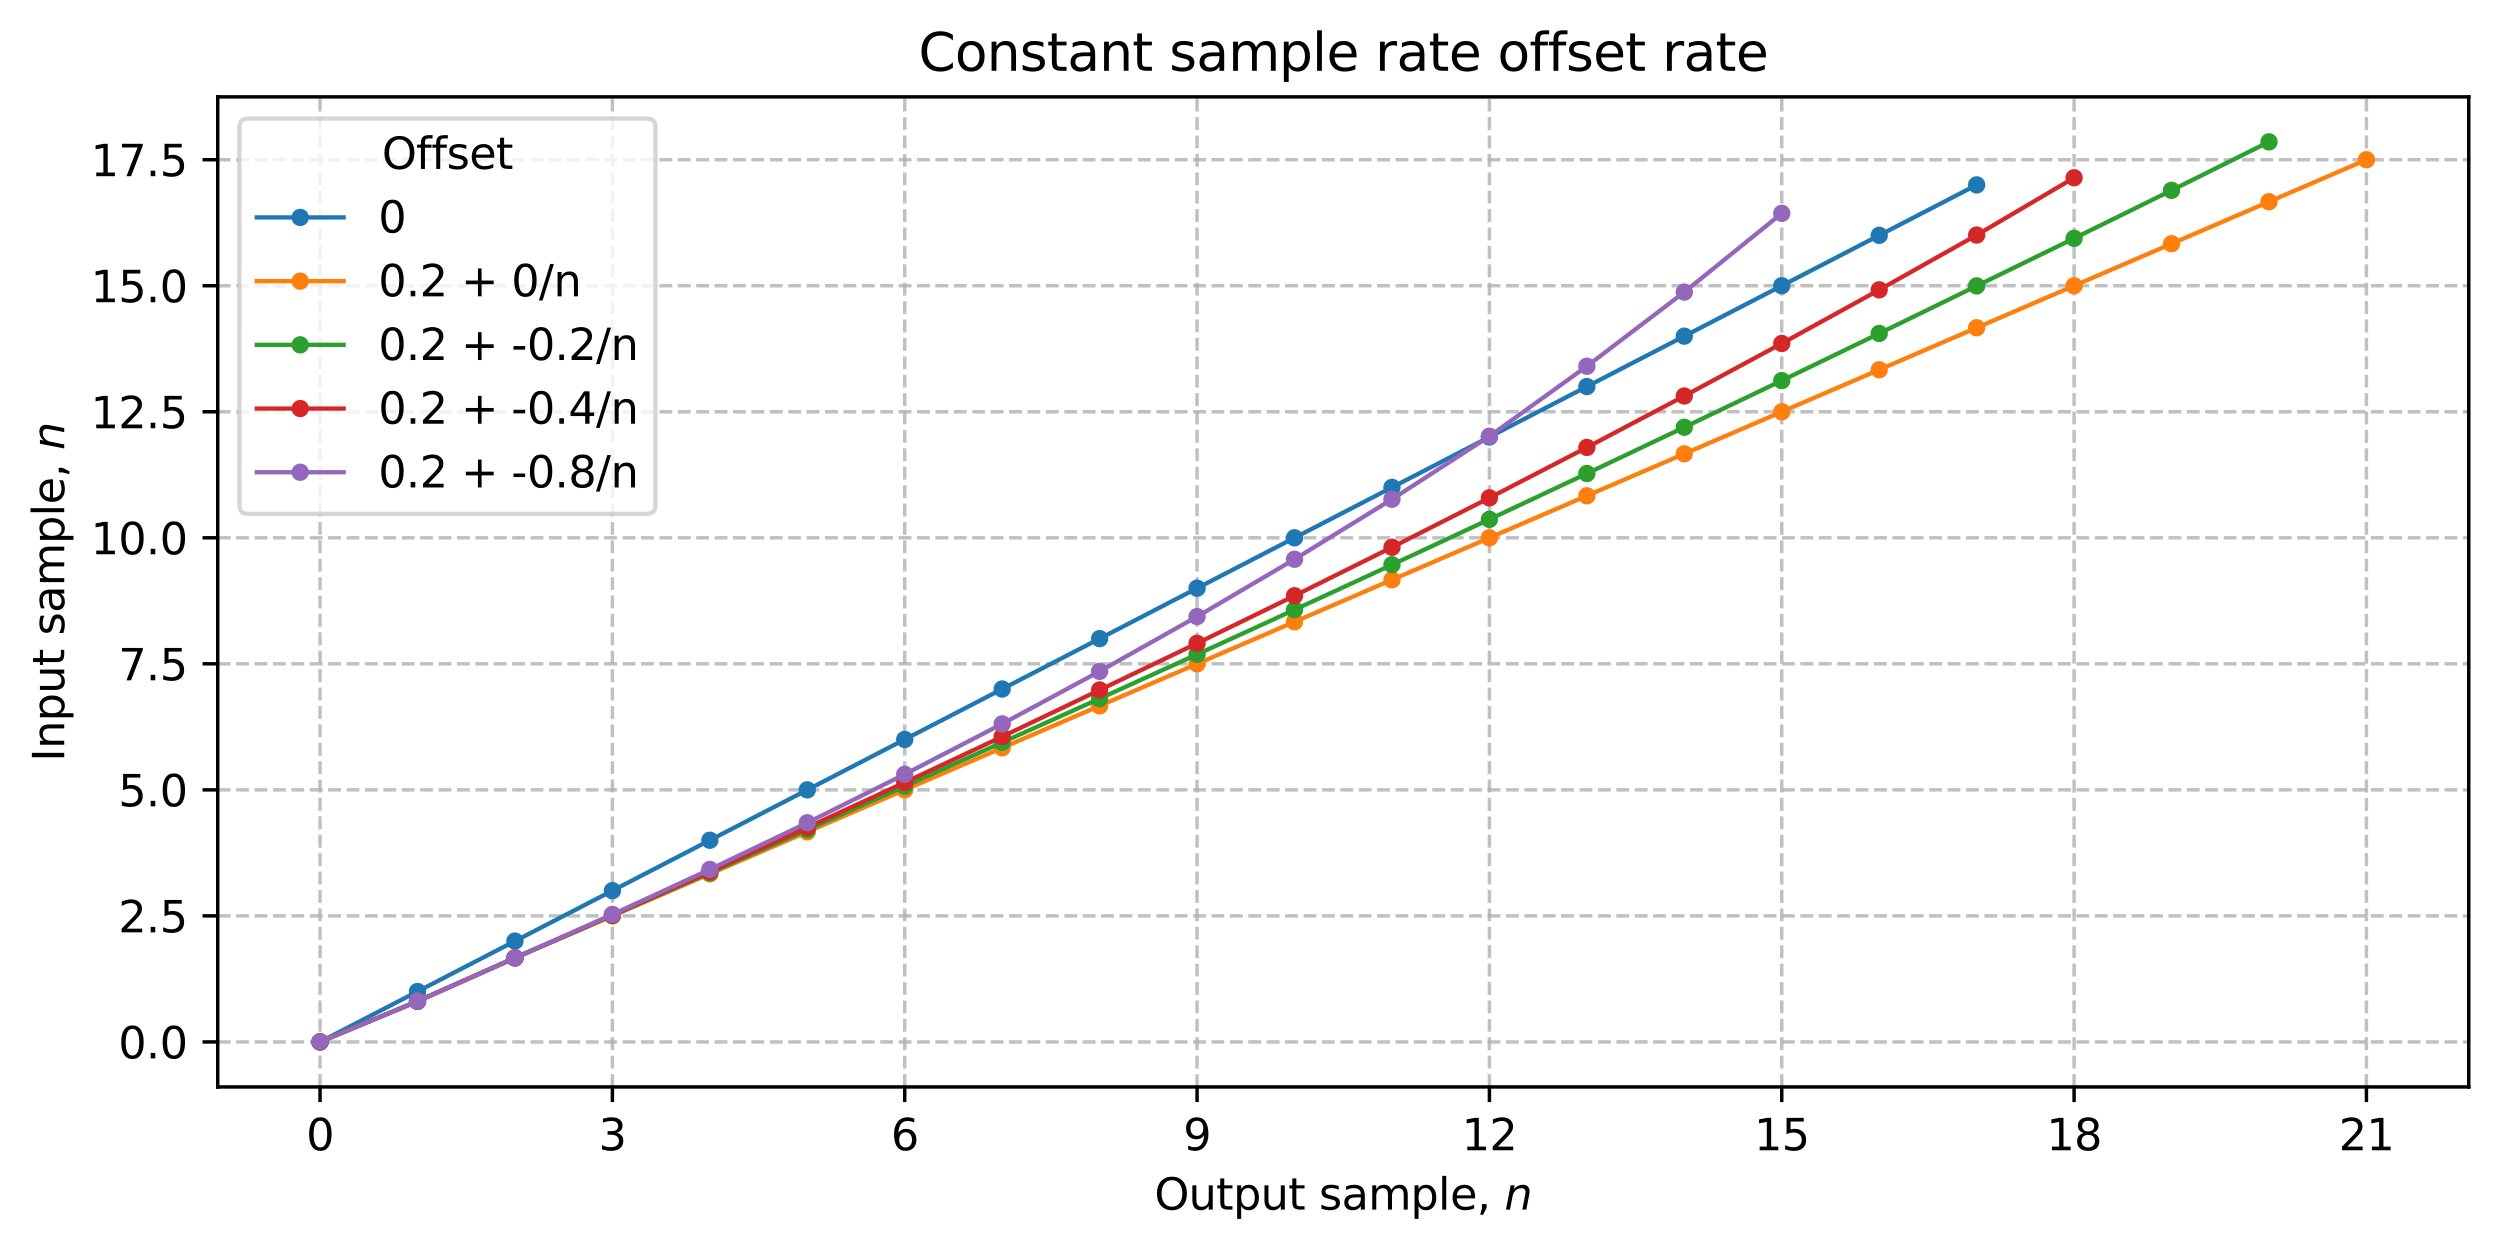<?xml version="1.0" encoding="utf-8" standalone="no"?>
<!DOCTYPE svg PUBLIC "-//W3C//DTD SVG 1.1//EN"
  "http://www.w3.org/Graphics/SVG/1.1/DTD/svg11.dtd">
<svg xmlns:xlink="http://www.w3.org/1999/xlink" width="576pt" height="288pt" viewBox="0 0 576 288" xmlns="http://www.w3.org/2000/svg" version="1.1">
 <defs>
  <style type="text/css">*{stroke-linejoin: round; stroke-linecap: butt}</style>
 </defs>
 <g id="figure_1">
  <g id="patch_1">
   <path d="M 0 288 
L 576 288 
L 576 0 
L 0 0 
z
" style="fill: #ffffff"/>
  </g>
  <g id="axes_1">
   <g id="patch_2">
    <path d="M 50.166 250.422 
L 568.8 250.422 
L 568.8 22.318 
L 50.166 22.318 
z
" style="fill: #ffffff"/>
   </g>
   <g id="matplotlib.axis_1">
    <g id="xtick_1">
     <g id="line2d_1">
      <path d="M 73.74 250.422 
L 73.74 22.318 
" clip-path="url(#pd5f9f5f3d2)" style="fill: none; stroke-dasharray: 2.96,1.28; stroke-dashoffset: 0; stroke: #b0b0b0; stroke-opacity: 0.8; stroke-width: 0.8"/>
     </g>
     <g id="line2d_2">
      <defs>
       <path id="m0cc7ed5f32" d="M 0 0 
L 0 3.5 
" style="stroke: #000000; stroke-width: 0.8"/>
      </defs>
      <g>
       <use xlink:href="#m0cc7ed5f32" x="73.74" y="250.422" style="stroke: #000000; stroke-width: 0.8"/>
      </g>
     </g>
     <g id="text_1">
      <!-- 0 -->
      <g transform="translate(70.559 265.02) scale(0.1 -0.1)">
       <defs>
        <path id="DejaVuSans-30" d="M 2034 4250 
Q 1547 4250 1301 3770 
Q 1056 3291 1056 2328 
Q 1056 1369 1301 889 
Q 1547 409 2034 409 
Q 2525 409 2770 889 
Q 3016 1369 3016 2328 
Q 3016 3291 2770 3770 
Q 2525 4250 2034 4250 
z
M 2034 4750 
Q 2819 4750 3233 4129 
Q 3647 3509 3647 2328 
Q 3647 1150 3233 529 
Q 2819 -91 2034 -91 
Q 1250 -91 836 529 
Q 422 1150 422 2328 
Q 422 3509 836 4129 
Q 1250 4750 2034 4750 
z
" transform="scale(0.016)"/>
       </defs>
       <use xlink:href="#DejaVuSans-30"/>
      </g>
     </g>
    </g>
    <g id="xtick_2">
     <g id="line2d_3">
      <path d="M 141.095 250.422 
L 141.095 22.318 
" clip-path="url(#pd5f9f5f3d2)" style="fill: none; stroke-dasharray: 2.96,1.28; stroke-dashoffset: 0; stroke: #b0b0b0; stroke-opacity: 0.8; stroke-width: 0.8"/>
     </g>
     <g id="line2d_4">
      <g>
       <use xlink:href="#m0cc7ed5f32" x="141.095" y="250.422" style="stroke: #000000; stroke-width: 0.8"/>
      </g>
     </g>
     <g id="text_2">
      <!-- 3 -->
      <g transform="translate(137.914 265.02) scale(0.1 -0.1)">
       <defs>
        <path id="DejaVuSans-33" d="M 2597 2516 
Q 3050 2419 3304 2112 
Q 3559 1806 3559 1356 
Q 3559 666 3084 287 
Q 2609 -91 1734 -91 
Q 1441 -91 1130 -33 
Q 819 25 488 141 
L 488 750 
Q 750 597 1062 519 
Q 1375 441 1716 441 
Q 2309 441 2620 675 
Q 2931 909 2931 1356 
Q 2931 1769 2642 2001 
Q 2353 2234 1838 2234 
L 1294 2234 
L 1294 2753 
L 1863 2753 
Q 2328 2753 2575 2939 
Q 2822 3125 2822 3475 
Q 2822 3834 2567 4026 
Q 2313 4219 1838 4219 
Q 1578 4219 1281 4162 
Q 984 4106 628 3988 
L 628 4550 
Q 988 4650 1302 4700 
Q 1616 4750 1894 4750 
Q 2613 4750 3031 4423 
Q 3450 4097 3450 3541 
Q 3450 3153 3228 2886 
Q 3006 2619 2597 2516 
z
" transform="scale(0.016)"/>
       </defs>
       <use xlink:href="#DejaVuSans-33"/>
      </g>
     </g>
    </g>
    <g id="xtick_3">
     <g id="line2d_5">
      <path d="M 208.45 250.422 
L 208.45 22.318 
" clip-path="url(#pd5f9f5f3d2)" style="fill: none; stroke-dasharray: 2.96,1.28; stroke-dashoffset: 0; stroke: #b0b0b0; stroke-opacity: 0.8; stroke-width: 0.8"/>
     </g>
     <g id="line2d_6">
      <g>
       <use xlink:href="#m0cc7ed5f32" x="208.45" y="250.422" style="stroke: #000000; stroke-width: 0.8"/>
      </g>
     </g>
     <g id="text_3">
      <!-- 6 -->
      <g transform="translate(205.269 265.02) scale(0.1 -0.1)">
       <defs>
        <path id="DejaVuSans-36" d="M 2113 2584 
Q 1688 2584 1439 2293 
Q 1191 2003 1191 1497 
Q 1191 994 1439 701 
Q 1688 409 2113 409 
Q 2538 409 2786 701 
Q 3034 994 3034 1497 
Q 3034 2003 2786 2293 
Q 2538 2584 2113 2584 
z
M 3366 4563 
L 3366 3988 
Q 3128 4100 2886 4159 
Q 2644 4219 2406 4219 
Q 1781 4219 1451 3797 
Q 1122 3375 1075 2522 
Q 1259 2794 1537 2939 
Q 1816 3084 2150 3084 
Q 2853 3084 3261 2657 
Q 3669 2231 3669 1497 
Q 3669 778 3244 343 
Q 2819 -91 2113 -91 
Q 1303 -91 875 529 
Q 447 1150 447 2328 
Q 447 3434 972 4092 
Q 1497 4750 2381 4750 
Q 2619 4750 2861 4703 
Q 3103 4656 3366 4563 
z
" transform="scale(0.016)"/>
       </defs>
       <use xlink:href="#DejaVuSans-36"/>
      </g>
     </g>
    </g>
    <g id="xtick_4">
     <g id="line2d_7">
      <path d="M 275.805 250.422 
L 275.805 22.318 
" clip-path="url(#pd5f9f5f3d2)" style="fill: none; stroke-dasharray: 2.96,1.28; stroke-dashoffset: 0; stroke: #b0b0b0; stroke-opacity: 0.8; stroke-width: 0.8"/>
     </g>
     <g id="line2d_8">
      <g>
       <use xlink:href="#m0cc7ed5f32" x="275.805" y="250.422" style="stroke: #000000; stroke-width: 0.8"/>
      </g>
     </g>
     <g id="text_4">
      <!-- 9 -->
      <g transform="translate(272.624 265.02) scale(0.1 -0.1)">
       <defs>
        <path id="DejaVuSans-39" d="M 703 97 
L 703 672 
Q 941 559 1184 500 
Q 1428 441 1663 441 
Q 2288 441 2617 861 
Q 2947 1281 2994 2138 
Q 2813 1869 2534 1725 
Q 2256 1581 1919 1581 
Q 1219 1581 811 2004 
Q 403 2428 403 3163 
Q 403 3881 828 4315 
Q 1253 4750 1959 4750 
Q 2769 4750 3195 4129 
Q 3622 3509 3622 2328 
Q 3622 1225 3098 567 
Q 2575 -91 1691 -91 
Q 1453 -91 1209 -44 
Q 966 3 703 97 
z
M 1959 2075 
Q 2384 2075 2632 2365 
Q 2881 2656 2881 3163 
Q 2881 3666 2632 3958 
Q 2384 4250 1959 4250 
Q 1534 4250 1286 3958 
Q 1038 3666 1038 3163 
Q 1038 2656 1286 2365 
Q 1534 2075 1959 2075 
z
" transform="scale(0.016)"/>
       </defs>
       <use xlink:href="#DejaVuSans-39"/>
      </g>
     </g>
    </g>
    <g id="xtick_5">
     <g id="line2d_9">
      <path d="M 343.16 250.422 
L 343.16 22.318 
" clip-path="url(#pd5f9f5f3d2)" style="fill: none; stroke-dasharray: 2.96,1.28; stroke-dashoffset: 0; stroke: #b0b0b0; stroke-opacity: 0.8; stroke-width: 0.8"/>
     </g>
     <g id="line2d_10">
      <g>
       <use xlink:href="#m0cc7ed5f32" x="343.16" y="250.422" style="stroke: #000000; stroke-width: 0.8"/>
      </g>
     </g>
     <g id="text_5">
      <!-- 12 -->
      <g transform="translate(336.798 265.02) scale(0.1 -0.1)">
       <defs>
        <path id="DejaVuSans-31" d="M 794 531 
L 1825 531 
L 1825 4091 
L 703 3866 
L 703 4441 
L 1819 4666 
L 2450 4666 
L 2450 531 
L 3481 531 
L 3481 0 
L 794 0 
L 794 531 
z
" transform="scale(0.016)"/>
        <path id="DejaVuSans-32" d="M 1228 531 
L 3431 531 
L 3431 0 
L 469 0 
L 469 531 
Q 828 903 1448 1529 
Q 2069 2156 2228 2338 
Q 2531 2678 2651 2914 
Q 2772 3150 2772 3378 
Q 2772 3750 2511 3984 
Q 2250 4219 1831 4219 
Q 1534 4219 1204 4116 
Q 875 4013 500 3803 
L 500 4441 
Q 881 4594 1212 4672 
Q 1544 4750 1819 4750 
Q 2544 4750 2975 4387 
Q 3406 4025 3406 3419 
Q 3406 3131 3298 2873 
Q 3191 2616 2906 2266 
Q 2828 2175 2409 1742 
Q 1991 1309 1228 531 
z
" transform="scale(0.016)"/>
       </defs>
       <use xlink:href="#DejaVuSans-31"/>
       <use xlink:href="#DejaVuSans-32" transform="translate(63.623 0)"/>
      </g>
     </g>
    </g>
    <g id="xtick_6">
     <g id="line2d_11">
      <path d="M 410.515 250.422 
L 410.515 22.318 
" clip-path="url(#pd5f9f5f3d2)" style="fill: none; stroke-dasharray: 2.96,1.28; stroke-dashoffset: 0; stroke: #b0b0b0; stroke-opacity: 0.8; stroke-width: 0.8"/>
     </g>
     <g id="line2d_12">
      <g>
       <use xlink:href="#m0cc7ed5f32" x="410.515" y="250.422" style="stroke: #000000; stroke-width: 0.8"/>
      </g>
     </g>
     <g id="text_6">
      <!-- 15 -->
      <g transform="translate(404.153 265.02) scale(0.1 -0.1)">
       <defs>
        <path id="DejaVuSans-35" d="M 691 4666 
L 3169 4666 
L 3169 4134 
L 1269 4134 
L 1269 2991 
Q 1406 3038 1543 3061 
Q 1681 3084 1819 3084 
Q 2600 3084 3056 2656 
Q 3513 2228 3513 1497 
Q 3513 744 3044 326 
Q 2575 -91 1722 -91 
Q 1428 -91 1123 -41 
Q 819 9 494 109 
L 494 744 
Q 775 591 1075 516 
Q 1375 441 1709 441 
Q 2250 441 2565 725 
Q 2881 1009 2881 1497 
Q 2881 1984 2565 2268 
Q 2250 2553 1709 2553 
Q 1456 2553 1204 2497 
Q 953 2441 691 2322 
L 691 4666 
z
" transform="scale(0.016)"/>
       </defs>
       <use xlink:href="#DejaVuSans-31"/>
       <use xlink:href="#DejaVuSans-35" transform="translate(63.623 0)"/>
      </g>
     </g>
    </g>
    <g id="xtick_7">
     <g id="line2d_13">
      <path d="M 477.871 250.422 
L 477.871 22.318 
" clip-path="url(#pd5f9f5f3d2)" style="fill: none; stroke-dasharray: 2.96,1.28; stroke-dashoffset: 0; stroke: #b0b0b0; stroke-opacity: 0.8; stroke-width: 0.8"/>
     </g>
     <g id="line2d_14">
      <g>
       <use xlink:href="#m0cc7ed5f32" x="477.871" y="250.422" style="stroke: #000000; stroke-width: 0.8"/>
      </g>
     </g>
     <g id="text_7">
      <!-- 18 -->
      <g transform="translate(471.508 265.02) scale(0.1 -0.1)">
       <defs>
        <path id="DejaVuSans-38" d="M 2034 2216 
Q 1584 2216 1326 1975 
Q 1069 1734 1069 1313 
Q 1069 891 1326 650 
Q 1584 409 2034 409 
Q 2484 409 2743 651 
Q 3003 894 3003 1313 
Q 3003 1734 2745 1975 
Q 2488 2216 2034 2216 
z
M 1403 2484 
Q 997 2584 770 2862 
Q 544 3141 544 3541 
Q 544 4100 942 4425 
Q 1341 4750 2034 4750 
Q 2731 4750 3128 4425 
Q 3525 4100 3525 3541 
Q 3525 3141 3298 2862 
Q 3072 2584 2669 2484 
Q 3125 2378 3379 2068 
Q 3634 1759 3634 1313 
Q 3634 634 3220 271 
Q 2806 -91 2034 -91 
Q 1263 -91 848 271 
Q 434 634 434 1313 
Q 434 1759 690 2068 
Q 947 2378 1403 2484 
z
M 1172 3481 
Q 1172 3119 1398 2916 
Q 1625 2713 2034 2713 
Q 2441 2713 2670 2916 
Q 2900 3119 2900 3481 
Q 2900 3844 2670 4047 
Q 2441 4250 2034 4250 
Q 1625 4250 1398 4047 
Q 1172 3844 1172 3481 
z
" transform="scale(0.016)"/>
       </defs>
       <use xlink:href="#DejaVuSans-31"/>
       <use xlink:href="#DejaVuSans-38" transform="translate(63.623 0)"/>
      </g>
     </g>
    </g>
    <g id="xtick_8">
     <g id="line2d_15">
      <path d="M 545.226 250.422 
L 545.226 22.318 
" clip-path="url(#pd5f9f5f3d2)" style="fill: none; stroke-dasharray: 2.96,1.28; stroke-dashoffset: 0; stroke: #b0b0b0; stroke-opacity: 0.8; stroke-width: 0.8"/>
     </g>
     <g id="line2d_16">
      <g>
       <use xlink:href="#m0cc7ed5f32" x="545.226" y="250.422" style="stroke: #000000; stroke-width: 0.8"/>
      </g>
     </g>
     <g id="text_8">
      <!-- 21 -->
      <g transform="translate(538.863 265.02) scale(0.1 -0.1)">
       <use xlink:href="#DejaVuSans-32"/>
       <use xlink:href="#DejaVuSans-31" transform="translate(63.623 0)"/>
      </g>
     </g>
    </g>
    <g id="text_9">
     <!-- Output sample, $n$ -->
     <g transform="translate(265.983 278.7) scale(0.1 -0.1)">
      <defs>
       <path id="DejaVuSans-4f" d="M 2522 4238 
Q 1834 4238 1429 3725 
Q 1025 3213 1025 2328 
Q 1025 1447 1429 934 
Q 1834 422 2522 422 
Q 3209 422 3611 934 
Q 4013 1447 4013 2328 
Q 4013 3213 3611 3725 
Q 3209 4238 2522 4238 
z
M 2522 4750 
Q 3503 4750 4090 4092 
Q 4678 3434 4678 2328 
Q 4678 1225 4090 567 
Q 3503 -91 2522 -91 
Q 1538 -91 948 565 
Q 359 1222 359 2328 
Q 359 3434 948 4092 
Q 1538 4750 2522 4750 
z
" transform="scale(0.016)"/>
       <path id="DejaVuSans-75" d="M 544 1381 
L 544 3500 
L 1119 3500 
L 1119 1403 
Q 1119 906 1312 657 
Q 1506 409 1894 409 
Q 2359 409 2629 706 
Q 2900 1003 2900 1516 
L 2900 3500 
L 3475 3500 
L 3475 0 
L 2900 0 
L 2900 538 
Q 2691 219 2414 64 
Q 2138 -91 1772 -91 
Q 1169 -91 856 284 
Q 544 659 544 1381 
z
M 1991 3584 
L 1991 3584 
z
" transform="scale(0.016)"/>
       <path id="DejaVuSans-74" d="M 1172 4494 
L 1172 3500 
L 2356 3500 
L 2356 3053 
L 1172 3053 
L 1172 1153 
Q 1172 725 1289 603 
Q 1406 481 1766 481 
L 2356 481 
L 2356 0 
L 1766 0 
Q 1100 0 847 248 
Q 594 497 594 1153 
L 594 3053 
L 172 3053 
L 172 3500 
L 594 3500 
L 594 4494 
L 1172 4494 
z
" transform="scale(0.016)"/>
       <path id="DejaVuSans-70" d="M 1159 525 
L 1159 -1331 
L 581 -1331 
L 581 3500 
L 1159 3500 
L 1159 2969 
Q 1341 3281 1617 3432 
Q 1894 3584 2278 3584 
Q 2916 3584 3314 3078 
Q 3713 2572 3713 1747 
Q 3713 922 3314 415 
Q 2916 -91 2278 -91 
Q 1894 -91 1617 61 
Q 1341 213 1159 525 
z
M 3116 1747 
Q 3116 2381 2855 2742 
Q 2594 3103 2138 3103 
Q 1681 3103 1420 2742 
Q 1159 2381 1159 1747 
Q 1159 1113 1420 752 
Q 1681 391 2138 391 
Q 2594 391 2855 752 
Q 3116 1113 3116 1747 
z
" transform="scale(0.016)"/>
       <path id="DejaVuSans-20" transform="scale(0.016)"/>
       <path id="DejaVuSans-73" d="M 2834 3397 
L 2834 2853 
Q 2591 2978 2328 3040 
Q 2066 3103 1784 3103 
Q 1356 3103 1142 2972 
Q 928 2841 928 2578 
Q 928 2378 1081 2264 
Q 1234 2150 1697 2047 
L 1894 2003 
Q 2506 1872 2764 1633 
Q 3022 1394 3022 966 
Q 3022 478 2636 193 
Q 2250 -91 1575 -91 
Q 1294 -91 989 -36 
Q 684 19 347 128 
L 347 722 
Q 666 556 975 473 
Q 1284 391 1588 391 
Q 1994 391 2212 530 
Q 2431 669 2431 922 
Q 2431 1156 2273 1281 
Q 2116 1406 1581 1522 
L 1381 1569 
Q 847 1681 609 1914 
Q 372 2147 372 2553 
Q 372 3047 722 3315 
Q 1072 3584 1716 3584 
Q 2034 3584 2315 3537 
Q 2597 3491 2834 3397 
z
" transform="scale(0.016)"/>
       <path id="DejaVuSans-61" d="M 2194 1759 
Q 1497 1759 1228 1600 
Q 959 1441 959 1056 
Q 959 750 1161 570 
Q 1363 391 1709 391 
Q 2188 391 2477 730 
Q 2766 1069 2766 1631 
L 2766 1759 
L 2194 1759 
z
M 3341 1997 
L 3341 0 
L 2766 0 
L 2766 531 
Q 2569 213 2275 61 
Q 1981 -91 1556 -91 
Q 1019 -91 701 211 
Q 384 513 384 1019 
Q 384 1609 779 1909 
Q 1175 2209 1959 2209 
L 2766 2209 
L 2766 2266 
Q 2766 2663 2505 2880 
Q 2244 3097 1772 3097 
Q 1472 3097 1187 3025 
Q 903 2953 641 2809 
L 641 3341 
Q 956 3463 1253 3523 
Q 1550 3584 1831 3584 
Q 2591 3584 2966 3190 
Q 3341 2797 3341 1997 
z
" transform="scale(0.016)"/>
       <path id="DejaVuSans-6d" d="M 3328 2828 
Q 3544 3216 3844 3400 
Q 4144 3584 4550 3584 
Q 5097 3584 5394 3201 
Q 5691 2819 5691 2113 
L 5691 0 
L 5113 0 
L 5113 2094 
Q 5113 2597 4934 2840 
Q 4756 3084 4391 3084 
Q 3944 3084 3684 2787 
Q 3425 2491 3425 1978 
L 3425 0 
L 2847 0 
L 2847 2094 
Q 2847 2600 2669 2842 
Q 2491 3084 2119 3084 
Q 1678 3084 1418 2786 
Q 1159 2488 1159 1978 
L 1159 0 
L 581 0 
L 581 3500 
L 1159 3500 
L 1159 2956 
Q 1356 3278 1631 3431 
Q 1906 3584 2284 3584 
Q 2666 3584 2933 3390 
Q 3200 3197 3328 2828 
z
" transform="scale(0.016)"/>
       <path id="DejaVuSans-6c" d="M 603 4863 
L 1178 4863 
L 1178 0 
L 603 0 
L 603 4863 
z
" transform="scale(0.016)"/>
       <path id="DejaVuSans-65" d="M 3597 1894 
L 3597 1613 
L 953 1613 
Q 991 1019 1311 708 
Q 1631 397 2203 397 
Q 2534 397 2845 478 
Q 3156 559 3463 722 
L 3463 178 
Q 3153 47 2828 -22 
Q 2503 -91 2169 -91 
Q 1331 -91 842 396 
Q 353 884 353 1716 
Q 353 2575 817 3079 
Q 1281 3584 2069 3584 
Q 2775 3584 3186 3129 
Q 3597 2675 3597 1894 
z
M 3022 2063 
Q 3016 2534 2758 2815 
Q 2500 3097 2075 3097 
Q 1594 3097 1305 2825 
Q 1016 2553 972 2059 
L 3022 2063 
z
" transform="scale(0.016)"/>
       <path id="DejaVuSans-2c" d="M 750 794 
L 1409 794 
L 1409 256 
L 897 -744 
L 494 -744 
L 750 256 
L 750 794 
z
" transform="scale(0.016)"/>
       <path id="DejaVuSans-Oblique-6e" d="M 3566 2113 
L 3156 0 
L 2578 0 
L 2988 2091 
Q 3016 2238 3031 2350 
Q 3047 2463 3047 2528 
Q 3047 2791 2881 2937 
Q 2716 3084 2419 3084 
Q 1956 3084 1622 2776 
Q 1288 2469 1184 1941 
L 800 0 
L 225 0 
L 903 3500 
L 1478 3500 
L 1363 2950 
Q 1603 3253 1940 3418 
Q 2278 3584 2650 3584 
Q 3113 3584 3367 3334 
Q 3622 3084 3622 2631 
Q 3622 2519 3608 2391 
Q 3594 2263 3566 2113 
z
" transform="scale(0.016)"/>
      </defs>
      <use xlink:href="#DejaVuSans-4f" transform="translate(0 0.016)"/>
      <use xlink:href="#DejaVuSans-75" transform="translate(78.711 0.016)"/>
      <use xlink:href="#DejaVuSans-74" transform="translate(142.09 0.016)"/>
      <use xlink:href="#DejaVuSans-70" transform="translate(181.299 0.016)"/>
      <use xlink:href="#DejaVuSans-75" transform="translate(244.775 0.016)"/>
      <use xlink:href="#DejaVuSans-74" transform="translate(308.154 0.016)"/>
      <use xlink:href="#DejaVuSans-20" transform="translate(347.363 0.016)"/>
      <use xlink:href="#DejaVuSans-73" transform="translate(379.15 0.016)"/>
      <use xlink:href="#DejaVuSans-61" transform="translate(431.25 0.016)"/>
      <use xlink:href="#DejaVuSans-6d" transform="translate(492.529 0.016)"/>
      <use xlink:href="#DejaVuSans-70" transform="translate(589.941 0.016)"/>
      <use xlink:href="#DejaVuSans-6c" transform="translate(653.418 0.016)"/>
      <use xlink:href="#DejaVuSans-65" transform="translate(681.201 0.016)"/>
      <use xlink:href="#DejaVuSans-2c" transform="translate(742.725 0.016)"/>
      <use xlink:href="#DejaVuSans-20" transform="translate(774.512 0.016)"/>
      <use xlink:href="#DejaVuSans-Oblique-6e" transform="translate(806.299 0.016)"/>
     </g>
    </g>
   </g>
   <g id="matplotlib.axis_2">
    <g id="ytick_1">
     <g id="line2d_17">
      <path d="M 50.166 240.054 
L 568.8 240.054 
" clip-path="url(#pd5f9f5f3d2)" style="fill: none; stroke-dasharray: 2.96,1.28; stroke-dashoffset: 0; stroke: #b0b0b0; stroke-opacity: 0.8; stroke-width: 0.8"/>
     </g>
     <g id="line2d_18">
      <defs>
       <path id="ma91cd3d77e" d="M 0 0 
L -3.5 0 
" style="stroke: #000000; stroke-width: 0.8"/>
      </defs>
      <g>
       <use xlink:href="#ma91cd3d77e" x="50.166" y="240.054" style="stroke: #000000; stroke-width: 0.8"/>
      </g>
     </g>
     <g id="text_10">
      <!-- 0.0 -->
      <g transform="translate(27.262 243.853) scale(0.1 -0.1)">
       <defs>
        <path id="DejaVuSans-2e" d="M 684 794 
L 1344 794 
L 1344 0 
L 684 0 
L 684 794 
z
" transform="scale(0.016)"/>
       </defs>
       <use xlink:href="#DejaVuSans-30"/>
       <use xlink:href="#DejaVuSans-2e" transform="translate(63.623 0)"/>
       <use xlink:href="#DejaVuSans-30" transform="translate(95.41 0)"/>
      </g>
     </g>
    </g>
    <g id="ytick_2">
     <g id="line2d_19">
      <path d="M 50.166 211.017 
L 568.8 211.017 
" clip-path="url(#pd5f9f5f3d2)" style="fill: none; stroke-dasharray: 2.96,1.28; stroke-dashoffset: 0; stroke: #b0b0b0; stroke-opacity: 0.8; stroke-width: 0.8"/>
     </g>
     <g id="line2d_20">
      <g>
       <use xlink:href="#ma91cd3d77e" x="50.166" y="211.017" style="stroke: #000000; stroke-width: 0.8"/>
      </g>
     </g>
     <g id="text_11">
      <!-- 2.5 -->
      <g transform="translate(27.262 214.816) scale(0.1 -0.1)">
       <use xlink:href="#DejaVuSans-32"/>
       <use xlink:href="#DejaVuSans-2e" transform="translate(63.623 0)"/>
       <use xlink:href="#DejaVuSans-35" transform="translate(95.41 0)"/>
      </g>
     </g>
    </g>
    <g id="ytick_3">
     <g id="line2d_21">
      <path d="M 50.166 181.981 
L 568.8 181.981 
" clip-path="url(#pd5f9f5f3d2)" style="fill: none; stroke-dasharray: 2.96,1.28; stroke-dashoffset: 0; stroke: #b0b0b0; stroke-opacity: 0.8; stroke-width: 0.8"/>
     </g>
     <g id="line2d_22">
      <g>
       <use xlink:href="#ma91cd3d77e" x="50.166" y="181.981" style="stroke: #000000; stroke-width: 0.8"/>
      </g>
     </g>
     <g id="text_12">
      <!-- 5.0 -->
      <g transform="translate(27.262 185.78) scale(0.1 -0.1)">
       <use xlink:href="#DejaVuSans-35"/>
       <use xlink:href="#DejaVuSans-2e" transform="translate(63.623 0)"/>
       <use xlink:href="#DejaVuSans-30" transform="translate(95.41 0)"/>
      </g>
     </g>
    </g>
    <g id="ytick_4">
     <g id="line2d_23">
      <path d="M 50.166 152.944 
L 568.8 152.944 
" clip-path="url(#pd5f9f5f3d2)" style="fill: none; stroke-dasharray: 2.96,1.28; stroke-dashoffset: 0; stroke: #b0b0b0; stroke-opacity: 0.8; stroke-width: 0.8"/>
     </g>
     <g id="line2d_24">
      <g>
       <use xlink:href="#ma91cd3d77e" x="50.166" y="152.944" style="stroke: #000000; stroke-width: 0.8"/>
      </g>
     </g>
     <g id="text_13">
      <!-- 7.5 -->
      <g transform="translate(27.262 156.743) scale(0.1 -0.1)">
       <defs>
        <path id="DejaVuSans-37" d="M 525 4666 
L 3525 4666 
L 3525 4397 
L 1831 0 
L 1172 0 
L 2766 4134 
L 525 4134 
L 525 4666 
z
" transform="scale(0.016)"/>
       </defs>
       <use xlink:href="#DejaVuSans-37"/>
       <use xlink:href="#DejaVuSans-2e" transform="translate(63.623 0)"/>
       <use xlink:href="#DejaVuSans-35" transform="translate(95.41 0)"/>
      </g>
     </g>
    </g>
    <g id="ytick_5">
     <g id="line2d_25">
      <path d="M 50.166 123.908 
L 568.8 123.908 
" clip-path="url(#pd5f9f5f3d2)" style="fill: none; stroke-dasharray: 2.96,1.28; stroke-dashoffset: 0; stroke: #b0b0b0; stroke-opacity: 0.8; stroke-width: 0.8"/>
     </g>
     <g id="line2d_26">
      <g>
       <use xlink:href="#ma91cd3d77e" x="50.166" y="123.908" style="stroke: #000000; stroke-width: 0.8"/>
      </g>
     </g>
     <g id="text_14">
      <!-- 10.0 -->
      <g transform="translate(20.9 127.707) scale(0.1 -0.1)">
       <use xlink:href="#DejaVuSans-31"/>
       <use xlink:href="#DejaVuSans-30" transform="translate(63.623 0)"/>
       <use xlink:href="#DejaVuSans-2e" transform="translate(127.246 0)"/>
       <use xlink:href="#DejaVuSans-30" transform="translate(159.033 0)"/>
      </g>
     </g>
    </g>
    <g id="ytick_6">
     <g id="line2d_27">
      <path d="M 50.166 94.871 
L 568.8 94.871 
" clip-path="url(#pd5f9f5f3d2)" style="fill: none; stroke-dasharray: 2.96,1.28; stroke-dashoffset: 0; stroke: #b0b0b0; stroke-opacity: 0.8; stroke-width: 0.8"/>
     </g>
     <g id="line2d_28">
      <g>
       <use xlink:href="#ma91cd3d77e" x="50.166" y="94.871" style="stroke: #000000; stroke-width: 0.8"/>
      </g>
     </g>
     <g id="text_15">
      <!-- 12.5 -->
      <g transform="translate(20.9 98.67) scale(0.1 -0.1)">
       <use xlink:href="#DejaVuSans-31"/>
       <use xlink:href="#DejaVuSans-32" transform="translate(63.623 0)"/>
       <use xlink:href="#DejaVuSans-2e" transform="translate(127.246 0)"/>
       <use xlink:href="#DejaVuSans-35" transform="translate(159.033 0)"/>
      </g>
     </g>
    </g>
    <g id="ytick_7">
     <g id="line2d_29">
      <path d="M 50.166 65.835 
L 568.8 65.835 
" clip-path="url(#pd5f9f5f3d2)" style="fill: none; stroke-dasharray: 2.96,1.28; stroke-dashoffset: 0; stroke: #b0b0b0; stroke-opacity: 0.8; stroke-width: 0.8"/>
     </g>
     <g id="line2d_30">
      <g>
       <use xlink:href="#ma91cd3d77e" x="50.166" y="65.835" style="stroke: #000000; stroke-width: 0.8"/>
      </g>
     </g>
     <g id="text_16">
      <!-- 15.0 -->
      <g transform="translate(20.9 69.634) scale(0.1 -0.1)">
       <use xlink:href="#DejaVuSans-31"/>
       <use xlink:href="#DejaVuSans-35" transform="translate(63.623 0)"/>
       <use xlink:href="#DejaVuSans-2e" transform="translate(127.246 0)"/>
       <use xlink:href="#DejaVuSans-30" transform="translate(159.033 0)"/>
      </g>
     </g>
    </g>
    <g id="ytick_8">
     <g id="line2d_31">
      <path d="M 50.166 36.798 
L 568.8 36.798 
" clip-path="url(#pd5f9f5f3d2)" style="fill: none; stroke-dasharray: 2.96,1.28; stroke-dashoffset: 0; stroke: #b0b0b0; stroke-opacity: 0.8; stroke-width: 0.8"/>
     </g>
     <g id="line2d_32">
      <g>
       <use xlink:href="#ma91cd3d77e" x="50.166" y="36.798" style="stroke: #000000; stroke-width: 0.8"/>
      </g>
     </g>
     <g id="text_17">
      <!-- 17.5 -->
      <g transform="translate(20.9 40.597) scale(0.1 -0.1)">
       <use xlink:href="#DejaVuSans-31"/>
       <use xlink:href="#DejaVuSans-37" transform="translate(63.623 0)"/>
       <use xlink:href="#DejaVuSans-2e" transform="translate(127.246 0)"/>
       <use xlink:href="#DejaVuSans-35" transform="translate(159.033 0)"/>
      </g>
     </g>
    </g>
    <g id="text_18">
     <!-- Input sample, $n$ -->
     <g transform="translate(14.8 175.47) rotate(-90) scale(0.1 -0.1)">
      <defs>
       <path id="DejaVuSans-49" d="M 628 4666 
L 1259 4666 
L 1259 0 
L 628 0 
L 628 4666 
z
" transform="scale(0.016)"/>
       <path id="DejaVuSans-6e" d="M 3513 2113 
L 3513 0 
L 2938 0 
L 2938 2094 
Q 2938 2591 2744 2837 
Q 2550 3084 2163 3084 
Q 1697 3084 1428 2787 
Q 1159 2491 1159 1978 
L 1159 0 
L 581 0 
L 581 3500 
L 1159 3500 
L 1159 2956 
Q 1366 3272 1645 3428 
Q 1925 3584 2291 3584 
Q 2894 3584 3203 3211 
Q 3513 2838 3513 2113 
z
" transform="scale(0.016)"/>
      </defs>
      <use xlink:href="#DejaVuSans-49" transform="translate(0 0.016)"/>
      <use xlink:href="#DejaVuSans-6e" transform="translate(29.492 0.016)"/>
      <use xlink:href="#DejaVuSans-70" transform="translate(92.871 0.016)"/>
      <use xlink:href="#DejaVuSans-75" transform="translate(156.348 0.016)"/>
      <use xlink:href="#DejaVuSans-74" transform="translate(219.727 0.016)"/>
      <use xlink:href="#DejaVuSans-20" transform="translate(258.936 0.016)"/>
      <use xlink:href="#DejaVuSans-73" transform="translate(290.723 0.016)"/>
      <use xlink:href="#DejaVuSans-61" transform="translate(342.822 0.016)"/>
      <use xlink:href="#DejaVuSans-6d" transform="translate(404.102 0.016)"/>
      <use xlink:href="#DejaVuSans-70" transform="translate(501.514 0.016)"/>
      <use xlink:href="#DejaVuSans-6c" transform="translate(564.99 0.016)"/>
      <use xlink:href="#DejaVuSans-65" transform="translate(592.773 0.016)"/>
      <use xlink:href="#DejaVuSans-2c" transform="translate(654.297 0.016)"/>
      <use xlink:href="#DejaVuSans-20" transform="translate(686.084 0.016)"/>
      <use xlink:href="#DejaVuSans-Oblique-6e" transform="translate(717.871 0.016)"/>
     </g>
    </g>
   </g>
   <g id="line2d_33">
    <path d="M 73.74 240.054 
L 96.192 228.439 
L 118.643 216.824 
L 141.095 205.21 
L 163.547 193.595 
L 185.998 181.981 
L 208.45 170.366 
L 230.902 158.751 
L 253.354 147.137 
L 275.805 135.522 
L 298.257 123.908 
L 320.709 112.293 
L 343.16 100.678 
L 365.612 89.064 
L 388.064 77.449 
L 410.515 65.835 
L 432.967 54.22 
L 455.419 42.605 
" clip-path="url(#pd5f9f5f3d2)" style="fill: none; stroke: #1f77b4; stroke-linecap: square"/>
    <defs>
     <path id="m3e72880b47" d="M 0 1.5 
C 0.398 1.5 0.779 1.342 1.061 1.061 
C 1.342 0.779 1.5 0.398 1.5 0 
C 1.5 -0.398 1.342 -0.779 1.061 -1.061 
C 0.779 -1.342 0.398 -1.5 0 -1.5 
C -0.398 -1.5 -0.779 -1.342 -1.061 -1.061 
C -1.342 -0.779 -1.5 -0.398 -1.5 0 
C -1.5 0.398 -1.342 0.779 -1.061 1.061 
C -0.779 1.342 -0.398 1.5 0 1.5 
z
" style="stroke: #1f77b4"/>
    </defs>
    <g clip-path="url(#pd5f9f5f3d2)">
     <use xlink:href="#m3e72880b47" x="73.74" y="240.054" style="fill: #1f77b4; stroke: #1f77b4"/>
     <use xlink:href="#m3e72880b47" x="96.192" y="228.439" style="fill: #1f77b4; stroke: #1f77b4"/>
     <use xlink:href="#m3e72880b47" x="118.643" y="216.824" style="fill: #1f77b4; stroke: #1f77b4"/>
     <use xlink:href="#m3e72880b47" x="141.095" y="205.21" style="fill: #1f77b4; stroke: #1f77b4"/>
     <use xlink:href="#m3e72880b47" x="163.547" y="193.595" style="fill: #1f77b4; stroke: #1f77b4"/>
     <use xlink:href="#m3e72880b47" x="185.998" y="181.981" style="fill: #1f77b4; stroke: #1f77b4"/>
     <use xlink:href="#m3e72880b47" x="208.45" y="170.366" style="fill: #1f77b4; stroke: #1f77b4"/>
     <use xlink:href="#m3e72880b47" x="230.902" y="158.751" style="fill: #1f77b4; stroke: #1f77b4"/>
     <use xlink:href="#m3e72880b47" x="253.354" y="147.137" style="fill: #1f77b4; stroke: #1f77b4"/>
     <use xlink:href="#m3e72880b47" x="275.805" y="135.522" style="fill: #1f77b4; stroke: #1f77b4"/>
     <use xlink:href="#m3e72880b47" x="298.257" y="123.908" style="fill: #1f77b4; stroke: #1f77b4"/>
     <use xlink:href="#m3e72880b47" x="320.709" y="112.293" style="fill: #1f77b4; stroke: #1f77b4"/>
     <use xlink:href="#m3e72880b47" x="343.16" y="100.678" style="fill: #1f77b4; stroke: #1f77b4"/>
     <use xlink:href="#m3e72880b47" x="365.612" y="89.064" style="fill: #1f77b4; stroke: #1f77b4"/>
     <use xlink:href="#m3e72880b47" x="388.064" y="77.449" style="fill: #1f77b4; stroke: #1f77b4"/>
     <use xlink:href="#m3e72880b47" x="410.515" y="65.835" style="fill: #1f77b4; stroke: #1f77b4"/>
     <use xlink:href="#m3e72880b47" x="432.967" y="54.22" style="fill: #1f77b4; stroke: #1f77b4"/>
     <use xlink:href="#m3e72880b47" x="455.419" y="42.605" style="fill: #1f77b4; stroke: #1f77b4"/>
    </g>
   </g>
   <g id="line2d_34">
    <path d="M 73.74 240.054 
L 96.192 230.688 
L 118.643 220.696 
L 141.095 211.017 
L 163.547 201.338 
L 185.998 191.659 
L 208.45 181.981 
L 230.902 172.302 
L 253.354 162.623 
L 275.805 152.944 
L 298.257 143.265 
L 320.709 133.586 
L 343.16 123.908 
L 365.612 114.229 
L 388.064 104.55 
L 410.515 94.871 
L 432.967 85.192 
L 455.419 75.513 
L 477.871 65.835 
L 500.322 56.156 
L 522.774 46.477 
L 545.226 36.798 
" clip-path="url(#pd5f9f5f3d2)" style="fill: none; stroke: #ff7f0e; stroke-linecap: square"/>
    <defs>
     <path id="me420a2a65a" d="M 0 1.5 
C 0.398 1.5 0.779 1.342 1.061 1.061 
C 1.342 0.779 1.5 0.398 1.5 0 
C 1.5 -0.398 1.342 -0.779 1.061 -1.061 
C 0.779 -1.342 0.398 -1.5 0 -1.5 
C -0.398 -1.5 -0.779 -1.342 -1.061 -1.061 
C -1.342 -0.779 -1.5 -0.398 -1.5 0 
C -1.5 0.398 -1.342 0.779 -1.061 1.061 
C -0.779 1.342 -0.398 1.5 0 1.5 
z
" style="stroke: #ff7f0e"/>
    </defs>
    <g clip-path="url(#pd5f9f5f3d2)">
     <use xlink:href="#me420a2a65a" x="73.74" y="240.054" style="fill: #ff7f0e; stroke: #ff7f0e"/>
     <use xlink:href="#me420a2a65a" x="96.192" y="230.688" style="fill: #ff7f0e; stroke: #ff7f0e"/>
     <use xlink:href="#me420a2a65a" x="118.643" y="220.696" style="fill: #ff7f0e; stroke: #ff7f0e"/>
     <use xlink:href="#me420a2a65a" x="141.095" y="211.017" style="fill: #ff7f0e; stroke: #ff7f0e"/>
     <use xlink:href="#me420a2a65a" x="163.547" y="201.338" style="fill: #ff7f0e; stroke: #ff7f0e"/>
     <use xlink:href="#me420a2a65a" x="185.998" y="191.659" style="fill: #ff7f0e; stroke: #ff7f0e"/>
     <use xlink:href="#me420a2a65a" x="208.45" y="181.981" style="fill: #ff7f0e; stroke: #ff7f0e"/>
     <use xlink:href="#me420a2a65a" x="230.902" y="172.302" style="fill: #ff7f0e; stroke: #ff7f0e"/>
     <use xlink:href="#me420a2a65a" x="253.354" y="162.623" style="fill: #ff7f0e; stroke: #ff7f0e"/>
     <use xlink:href="#me420a2a65a" x="275.805" y="152.944" style="fill: #ff7f0e; stroke: #ff7f0e"/>
     <use xlink:href="#me420a2a65a" x="298.257" y="143.265" style="fill: #ff7f0e; stroke: #ff7f0e"/>
     <use xlink:href="#me420a2a65a" x="320.709" y="133.586" style="fill: #ff7f0e; stroke: #ff7f0e"/>
     <use xlink:href="#me420a2a65a" x="343.16" y="123.908" style="fill: #ff7f0e; stroke: #ff7f0e"/>
     <use xlink:href="#me420a2a65a" x="365.612" y="114.229" style="fill: #ff7f0e; stroke: #ff7f0e"/>
     <use xlink:href="#me420a2a65a" x="388.064" y="104.55" style="fill: #ff7f0e; stroke: #ff7f0e"/>
     <use xlink:href="#me420a2a65a" x="410.515" y="94.871" style="fill: #ff7f0e; stroke: #ff7f0e"/>
     <use xlink:href="#me420a2a65a" x="432.967" y="85.192" style="fill: #ff7f0e; stroke: #ff7f0e"/>
     <use xlink:href="#me420a2a65a" x="455.419" y="75.513" style="fill: #ff7f0e; stroke: #ff7f0e"/>
     <use xlink:href="#me420a2a65a" x="477.871" y="65.835" style="fill: #ff7f0e; stroke: #ff7f0e"/>
     <use xlink:href="#me420a2a65a" x="500.322" y="56.156" style="fill: #ff7f0e; stroke: #ff7f0e"/>
     <use xlink:href="#me420a2a65a" x="522.774" y="46.477" style="fill: #ff7f0e; stroke: #ff7f0e"/>
     <use xlink:href="#me420a2a65a" x="545.226" y="36.798" style="fill: #ff7f0e; stroke: #ff7f0e"/>
    </g>
   </g>
   <g id="line2d_35">
    <path d="M 73.74 240.054 
L 96.192 230.688 
L 118.643 220.696 
L 141.095 210.936 
L 163.547 201.093 
L 185.998 191.166 
L 208.45 181.153 
L 230.902 171.054 
L 253.354 160.954 
L 275.805 150.766 
L 298.257 140.487 
L 320.709 130.117 
L 343.16 119.654 
L 365.612 109.095 
L 388.064 98.439 
L 410.515 87.685 
L 432.967 76.83 
L 455.419 65.873 
L 477.871 54.916 
L 500.322 43.854 
L 522.774 32.686 
" clip-path="url(#pd5f9f5f3d2)" style="fill: none; stroke: #2ca02c; stroke-linecap: square"/>
    <defs>
     <path id="ma2cbfbe82a" d="M 0 1.5 
C 0.398 1.5 0.779 1.342 1.061 1.061 
C 1.342 0.779 1.5 0.398 1.5 0 
C 1.5 -0.398 1.342 -0.779 1.061 -1.061 
C 0.779 -1.342 0.398 -1.5 0 -1.5 
C -0.398 -1.5 -0.779 -1.342 -1.061 -1.061 
C -1.342 -0.779 -1.5 -0.398 -1.5 0 
C -1.5 0.398 -1.342 0.779 -1.061 1.061 
C -0.779 1.342 -0.398 1.5 0 1.5 
z
" style="stroke: #2ca02c"/>
    </defs>
    <g clip-path="url(#pd5f9f5f3d2)">
     <use xlink:href="#ma2cbfbe82a" x="73.74" y="240.054" style="fill: #2ca02c; stroke: #2ca02c"/>
     <use xlink:href="#ma2cbfbe82a" x="96.192" y="230.688" style="fill: #2ca02c; stroke: #2ca02c"/>
     <use xlink:href="#ma2cbfbe82a" x="118.643" y="220.696" style="fill: #2ca02c; stroke: #2ca02c"/>
     <use xlink:href="#ma2cbfbe82a" x="141.095" y="210.936" style="fill: #2ca02c; stroke: #2ca02c"/>
     <use xlink:href="#ma2cbfbe82a" x="163.547" y="201.093" style="fill: #2ca02c; stroke: #2ca02c"/>
     <use xlink:href="#ma2cbfbe82a" x="185.998" y="191.166" style="fill: #2ca02c; stroke: #2ca02c"/>
     <use xlink:href="#ma2cbfbe82a" x="208.45" y="181.153" style="fill: #2ca02c; stroke: #2ca02c"/>
     <use xlink:href="#ma2cbfbe82a" x="230.902" y="171.054" style="fill: #2ca02c; stroke: #2ca02c"/>
     <use xlink:href="#ma2cbfbe82a" x="253.354" y="160.954" style="fill: #2ca02c; stroke: #2ca02c"/>
     <use xlink:href="#ma2cbfbe82a" x="275.805" y="150.766" style="fill: #2ca02c; stroke: #2ca02c"/>
     <use xlink:href="#ma2cbfbe82a" x="298.257" y="140.487" style="fill: #2ca02c; stroke: #2ca02c"/>
     <use xlink:href="#ma2cbfbe82a" x="320.709" y="130.117" style="fill: #2ca02c; stroke: #2ca02c"/>
     <use xlink:href="#ma2cbfbe82a" x="343.16" y="119.654" style="fill: #2ca02c; stroke: #2ca02c"/>
     <use xlink:href="#ma2cbfbe82a" x="365.612" y="109.095" style="fill: #2ca02c; stroke: #2ca02c"/>
     <use xlink:href="#ma2cbfbe82a" x="388.064" y="98.439" style="fill: #2ca02c; stroke: #2ca02c"/>
     <use xlink:href="#ma2cbfbe82a" x="410.515" y="87.685" style="fill: #2ca02c; stroke: #2ca02c"/>
     <use xlink:href="#ma2cbfbe82a" x="432.967" y="76.83" style="fill: #2ca02c; stroke: #2ca02c"/>
     <use xlink:href="#ma2cbfbe82a" x="455.419" y="65.873" style="fill: #2ca02c; stroke: #2ca02c"/>
     <use xlink:href="#ma2cbfbe82a" x="477.871" y="54.916" style="fill: #2ca02c; stroke: #2ca02c"/>
     <use xlink:href="#ma2cbfbe82a" x="500.322" y="43.854" style="fill: #2ca02c; stroke: #2ca02c"/>
     <use xlink:href="#ma2cbfbe82a" x="522.774" y="32.686" style="fill: #2ca02c; stroke: #2ca02c"/>
    </g>
   </g>
   <g id="line2d_36">
    <path d="M 73.74 240.054 
L 96.192 230.688 
L 118.643 220.696 
L 141.095 210.853 
L 163.547 200.84 
L 185.998 190.652 
L 208.45 180.282 
L 230.902 169.723 
L 253.354 158.969 
L 275.805 148.215 
L 298.257 137.258 
L 320.709 126.09 
L 343.16 114.703 
L 365.612 103.088 
L 388.064 91.237 
L 410.515 79.138 
L 432.967 66.782 
L 455.419 54.158 
L 477.871 40.959 
" clip-path="url(#pd5f9f5f3d2)" style="fill: none; stroke: #d62728; stroke-linecap: square"/>
    <defs>
     <path id="mb6dbf16a7d" d="M 0 1.5 
C 0.398 1.5 0.779 1.342 1.061 1.061 
C 1.342 0.779 1.5 0.398 1.5 0 
C 1.5 -0.398 1.342 -0.779 1.061 -1.061 
C 0.779 -1.342 0.398 -1.5 0 -1.5 
C -0.398 -1.5 -0.779 -1.342 -1.061 -1.061 
C -1.342 -0.779 -1.5 -0.398 -1.5 0 
C -1.5 0.398 -1.342 0.779 -1.061 1.061 
C -0.779 1.342 -0.398 1.5 0 1.5 
z
" style="stroke: #d62728"/>
    </defs>
    <g clip-path="url(#pd5f9f5f3d2)">
     <use xlink:href="#mb6dbf16a7d" x="73.74" y="240.054" style="fill: #d62728; stroke: #d62728"/>
     <use xlink:href="#mb6dbf16a7d" x="96.192" y="230.688" style="fill: #d62728; stroke: #d62728"/>
     <use xlink:href="#mb6dbf16a7d" x="118.643" y="220.696" style="fill: #d62728; stroke: #d62728"/>
     <use xlink:href="#mb6dbf16a7d" x="141.095" y="210.853" style="fill: #d62728; stroke: #d62728"/>
     <use xlink:href="#mb6dbf16a7d" x="163.547" y="200.84" style="fill: #d62728; stroke: #d62728"/>
     <use xlink:href="#mb6dbf16a7d" x="185.998" y="190.652" style="fill: #d62728; stroke: #d62728"/>
     <use xlink:href="#mb6dbf16a7d" x="208.45" y="180.282" style="fill: #d62728; stroke: #d62728"/>
     <use xlink:href="#mb6dbf16a7d" x="230.902" y="169.723" style="fill: #d62728; stroke: #d62728"/>
     <use xlink:href="#mb6dbf16a7d" x="253.354" y="158.969" style="fill: #d62728; stroke: #d62728"/>
     <use xlink:href="#mb6dbf16a7d" x="275.805" y="148.215" style="fill: #d62728; stroke: #d62728"/>
     <use xlink:href="#mb6dbf16a7d" x="298.257" y="137.258" style="fill: #d62728; stroke: #d62728"/>
     <use xlink:href="#mb6dbf16a7d" x="320.709" y="126.09" style="fill: #d62728; stroke: #d62728"/>
     <use xlink:href="#mb6dbf16a7d" x="343.16" y="114.703" style="fill: #d62728; stroke: #d62728"/>
     <use xlink:href="#mb6dbf16a7d" x="365.612" y="103.088" style="fill: #d62728; stroke: #d62728"/>
     <use xlink:href="#mb6dbf16a7d" x="388.064" y="91.237" style="fill: #d62728; stroke: #d62728"/>
     <use xlink:href="#mb6dbf16a7d" x="410.515" y="79.138" style="fill: #d62728; stroke: #d62728"/>
     <use xlink:href="#mb6dbf16a7d" x="432.967" y="66.782" style="fill: #d62728; stroke: #d62728"/>
     <use xlink:href="#mb6dbf16a7d" x="455.419" y="54.158" style="fill: #d62728; stroke: #d62728"/>
     <use xlink:href="#mb6dbf16a7d" x="477.871" y="40.959" style="fill: #d62728; stroke: #d62728"/>
    </g>
   </g>
   <g id="line2d_37">
    <path d="M 73.74 240.054 
L 96.192 230.688 
L 118.643 220.696 
L 141.095 210.683 
L 163.547 200.313 
L 185.998 189.559 
L 208.45 178.391 
L 230.902 166.776 
L 253.354 154.678 
L 275.805 142.053 
L 298.257 128.855 
L 320.709 115.028 
L 343.16 100.51 
L 365.612 84.378 
L 388.064 67.298 
L 410.515 49.15 
" clip-path="url(#pd5f9f5f3d2)" style="fill: none; stroke: #9467bd; stroke-linecap: square"/>
    <defs>
     <path id="md38f1fec2c" d="M 0 1.5 
C 0.398 1.5 0.779 1.342 1.061 1.061 
C 1.342 0.779 1.5 0.398 1.5 0 
C 1.5 -0.398 1.342 -0.779 1.061 -1.061 
C 0.779 -1.342 0.398 -1.5 0 -1.5 
C -0.398 -1.5 -0.779 -1.342 -1.061 -1.061 
C -1.342 -0.779 -1.5 -0.398 -1.5 0 
C -1.5 0.398 -1.342 0.779 -1.061 1.061 
C -0.779 1.342 -0.398 1.5 0 1.5 
z
" style="stroke: #9467bd"/>
    </defs>
    <g clip-path="url(#pd5f9f5f3d2)">
     <use xlink:href="#md38f1fec2c" x="73.74" y="240.054" style="fill: #9467bd; stroke: #9467bd"/>
     <use xlink:href="#md38f1fec2c" x="96.192" y="230.688" style="fill: #9467bd; stroke: #9467bd"/>
     <use xlink:href="#md38f1fec2c" x="118.643" y="220.696" style="fill: #9467bd; stroke: #9467bd"/>
     <use xlink:href="#md38f1fec2c" x="141.095" y="210.683" style="fill: #9467bd; stroke: #9467bd"/>
     <use xlink:href="#md38f1fec2c" x="163.547" y="200.313" style="fill: #9467bd; stroke: #9467bd"/>
     <use xlink:href="#md38f1fec2c" x="185.998" y="189.559" style="fill: #9467bd; stroke: #9467bd"/>
     <use xlink:href="#md38f1fec2c" x="208.45" y="178.391" style="fill: #9467bd; stroke: #9467bd"/>
     <use xlink:href="#md38f1fec2c" x="230.902" y="166.776" style="fill: #9467bd; stroke: #9467bd"/>
     <use xlink:href="#md38f1fec2c" x="253.354" y="154.678" style="fill: #9467bd; stroke: #9467bd"/>
     <use xlink:href="#md38f1fec2c" x="275.805" y="142.053" style="fill: #9467bd; stroke: #9467bd"/>
     <use xlink:href="#md38f1fec2c" x="298.257" y="128.855" style="fill: #9467bd; stroke: #9467bd"/>
     <use xlink:href="#md38f1fec2c" x="320.709" y="115.028" style="fill: #9467bd; stroke: #9467bd"/>
     <use xlink:href="#md38f1fec2c" x="343.16" y="100.51" style="fill: #9467bd; stroke: #9467bd"/>
     <use xlink:href="#md38f1fec2c" x="365.612" y="84.378" style="fill: #9467bd; stroke: #9467bd"/>
     <use xlink:href="#md38f1fec2c" x="388.064" y="67.298" style="fill: #9467bd; stroke: #9467bd"/>
     <use xlink:href="#md38f1fec2c" x="410.515" y="49.15" style="fill: #9467bd; stroke: #9467bd"/>
    </g>
   </g>
   <g id="patch_3">
    <path d="M 50.166 250.422 
L 50.166 22.318 
" style="fill: none; stroke: #000000; stroke-width: 0.8; stroke-linejoin: miter; stroke-linecap: square"/>
   </g>
   <g id="patch_4">
    <path d="M 568.8 250.422 
L 568.8 22.318 
" style="fill: none; stroke: #000000; stroke-width: 0.8; stroke-linejoin: miter; stroke-linecap: square"/>
   </g>
   <g id="patch_5">
    <path d="M 50.166 250.422 
L 568.8 250.422 
" style="fill: none; stroke: #000000; stroke-width: 0.8; stroke-linejoin: miter; stroke-linecap: square"/>
   </g>
   <g id="patch_6">
    <path d="M 50.166 22.318 
L 568.8 22.318 
" style="fill: none; stroke: #000000; stroke-width: 0.8; stroke-linejoin: miter; stroke-linecap: square"/>
   </g>
   <g id="text_19">
    <!-- Constant sample rate offset rate -->
    <g transform="translate(211.627 16.318) scale(0.12 -0.12)">
     <defs>
      <path id="DejaVuSans-43" d="M 4122 4306 
L 4122 3641 
Q 3803 3938 3442 4084 
Q 3081 4231 2675 4231 
Q 1875 4231 1450 3742 
Q 1025 3253 1025 2328 
Q 1025 1406 1450 917 
Q 1875 428 2675 428 
Q 3081 428 3442 575 
Q 3803 722 4122 1019 
L 4122 359 
Q 3791 134 3420 21 
Q 3050 -91 2638 -91 
Q 1578 -91 968 557 
Q 359 1206 359 2328 
Q 359 3453 968 4101 
Q 1578 4750 2638 4750 
Q 3056 4750 3426 4639 
Q 3797 4528 4122 4306 
z
" transform="scale(0.016)"/>
      <path id="DejaVuSans-6f" d="M 1959 3097 
Q 1497 3097 1228 2736 
Q 959 2375 959 1747 
Q 959 1119 1226 758 
Q 1494 397 1959 397 
Q 2419 397 2687 759 
Q 2956 1122 2956 1747 
Q 2956 2369 2687 2733 
Q 2419 3097 1959 3097 
z
M 1959 3584 
Q 2709 3584 3137 3096 
Q 3566 2609 3566 1747 
Q 3566 888 3137 398 
Q 2709 -91 1959 -91 
Q 1206 -91 779 398 
Q 353 888 353 1747 
Q 353 2609 779 3096 
Q 1206 3584 1959 3584 
z
" transform="scale(0.016)"/>
      <path id="DejaVuSans-72" d="M 2631 2963 
Q 2534 3019 2420 3045 
Q 2306 3072 2169 3072 
Q 1681 3072 1420 2755 
Q 1159 2438 1159 1844 
L 1159 0 
L 581 0 
L 581 3500 
L 1159 3500 
L 1159 2956 
Q 1341 3275 1631 3429 
Q 1922 3584 2338 3584 
Q 2397 3584 2469 3576 
Q 2541 3569 2628 3553 
L 2631 2963 
z
" transform="scale(0.016)"/>
      <path id="DejaVuSans-66" d="M 2375 4863 
L 2375 4384 
L 1825 4384 
Q 1516 4384 1395 4259 
Q 1275 4134 1275 3809 
L 1275 3500 
L 2222 3500 
L 2222 3053 
L 1275 3053 
L 1275 0 
L 697 0 
L 697 3053 
L 147 3053 
L 147 3500 
L 697 3500 
L 697 3744 
Q 697 4328 969 4595 
Q 1241 4863 1831 4863 
L 2375 4863 
z
" transform="scale(0.016)"/>
     </defs>
     <use xlink:href="#DejaVuSans-43"/>
     <use xlink:href="#DejaVuSans-6f" transform="translate(69.824 0)"/>
     <use xlink:href="#DejaVuSans-6e" transform="translate(131.006 0)"/>
     <use xlink:href="#DejaVuSans-73" transform="translate(194.385 0)"/>
     <use xlink:href="#DejaVuSans-74" transform="translate(246.484 0)"/>
     <use xlink:href="#DejaVuSans-61" transform="translate(285.693 0)"/>
     <use xlink:href="#DejaVuSans-6e" transform="translate(346.973 0)"/>
     <use xlink:href="#DejaVuSans-74" transform="translate(410.352 0)"/>
     <use xlink:href="#DejaVuSans-20" transform="translate(449.561 0)"/>
     <use xlink:href="#DejaVuSans-73" transform="translate(481.348 0)"/>
     <use xlink:href="#DejaVuSans-61" transform="translate(533.447 0)"/>
     <use xlink:href="#DejaVuSans-6d" transform="translate(594.727 0)"/>
     <use xlink:href="#DejaVuSans-70" transform="translate(692.139 0)"/>
     <use xlink:href="#DejaVuSans-6c" transform="translate(755.615 0)"/>
     <use xlink:href="#DejaVuSans-65" transform="translate(783.398 0)"/>
     <use xlink:href="#DejaVuSans-20" transform="translate(844.922 0)"/>
     <use xlink:href="#DejaVuSans-72" transform="translate(876.709 0)"/>
     <use xlink:href="#DejaVuSans-61" transform="translate(917.822 0)"/>
     <use xlink:href="#DejaVuSans-74" transform="translate(979.102 0)"/>
     <use xlink:href="#DejaVuSans-65" transform="translate(1018.311 0)"/>
     <use xlink:href="#DejaVuSans-20" transform="translate(1079.834 0)"/>
     <use xlink:href="#DejaVuSans-6f" transform="translate(1111.621 0)"/>
     <use xlink:href="#DejaVuSans-66" transform="translate(1172.803 0)"/>
     <use xlink:href="#DejaVuSans-66" transform="translate(1208.008 0)"/>
     <use xlink:href="#DejaVuSans-73" transform="translate(1243.213 0)"/>
     <use xlink:href="#DejaVuSans-65" transform="translate(1295.312 0)"/>
     <use xlink:href="#DejaVuSans-74" transform="translate(1356.836 0)"/>
     <use xlink:href="#DejaVuSans-20" transform="translate(1396.045 0)"/>
     <use xlink:href="#DejaVuSans-72" transform="translate(1427.832 0)"/>
     <use xlink:href="#DejaVuSans-61" transform="translate(1468.945 0)"/>
     <use xlink:href="#DejaVuSans-74" transform="translate(1530.225 0)"/>
     <use xlink:href="#DejaVuSans-65" transform="translate(1569.434 0)"/>
    </g>
   </g>
   <g id="legend_1">
    <g id="patch_7">
     <path d="M 57.166 118.387 
L 149.022 118.387 
Q 151.022 118.387 151.022 116.387 
L 151.022 29.318 
Q 151.022 27.318 149.022 27.318 
L 57.166 27.318 
Q 55.166 27.318 55.166 29.318 
L 55.166 116.387 
Q 55.166 118.387 57.166 118.387 
z
" style="fill: #ffffff; opacity: 0.8; stroke: #cccccc; stroke-linejoin: miter"/>
    </g>
    <g id="text_20">
     <!-- Offset -->
     <g transform="translate(87.996 38.917) scale(0.1 -0.1)">
      <use xlink:href="#DejaVuSans-4f"/>
      <use xlink:href="#DejaVuSans-66" transform="translate(78.711 0)"/>
      <use xlink:href="#DejaVuSans-66" transform="translate(113.916 0)"/>
      <use xlink:href="#DejaVuSans-73" transform="translate(149.121 0)"/>
      <use xlink:href="#DejaVuSans-65" transform="translate(201.221 0)"/>
      <use xlink:href="#DejaVuSans-74" transform="translate(262.744 0)"/>
     </g>
    </g>
    <g id="line2d_38">
     <path d="M 59.166 50.095 
L 69.166 50.095 
L 79.166 50.095 
" style="fill: none; stroke: #1f77b4; stroke-linecap: square"/>
     <g>
      <use xlink:href="#m3e72880b47" x="69.166" y="50.095" style="fill: #1f77b4; stroke: #1f77b4"/>
     </g>
    </g>
    <g id="text_21">
     <!-- 0 -->
     <g transform="translate(87.166 53.595) scale(0.1 -0.1)">
      <use xlink:href="#DejaVuSans-30"/>
     </g>
    </g>
    <g id="line2d_39">
     <path d="M 59.166 64.773 
L 69.166 64.773 
L 79.166 64.773 
" style="fill: none; stroke: #ff7f0e; stroke-linecap: square"/>
     <g>
      <use xlink:href="#me420a2a65a" x="69.166" y="64.773" style="fill: #ff7f0e; stroke: #ff7f0e"/>
     </g>
    </g>
    <g id="text_22">
     <!-- 0.2 + 0/n -->
     <g transform="translate(87.166 68.273) scale(0.1 -0.1)">
      <defs>
       <path id="DejaVuSans-2b" d="M 2944 4013 
L 2944 2272 
L 4684 2272 
L 4684 1741 
L 2944 1741 
L 2944 0 
L 2419 0 
L 2419 1741 
L 678 1741 
L 678 2272 
L 2419 2272 
L 2419 4013 
L 2944 4013 
z
" transform="scale(0.016)"/>
       <path id="DejaVuSans-2f" d="M 1625 4666 
L 2156 4666 
L 531 -594 
L 0 -594 
L 1625 4666 
z
" transform="scale(0.016)"/>
      </defs>
      <use xlink:href="#DejaVuSans-30"/>
      <use xlink:href="#DejaVuSans-2e" transform="translate(63.623 0)"/>
      <use xlink:href="#DejaVuSans-32" transform="translate(95.41 0)"/>
      <use xlink:href="#DejaVuSans-20" transform="translate(159.033 0)"/>
      <use xlink:href="#DejaVuSans-2b" transform="translate(190.82 0)"/>
      <use xlink:href="#DejaVuSans-20" transform="translate(274.609 0)"/>
      <use xlink:href="#DejaVuSans-30" transform="translate(306.396 0)"/>
      <use xlink:href="#DejaVuSans-2f" transform="translate(370.02 0)"/>
      <use xlink:href="#DejaVuSans-6e" transform="translate(403.711 0)"/>
     </g>
    </g>
    <g id="line2d_40">
     <path d="M 59.166 79.451 
L 69.166 79.451 
L 79.166 79.451 
" style="fill: none; stroke: #2ca02c; stroke-linecap: square"/>
     <g>
      <use xlink:href="#ma2cbfbe82a" x="69.166" y="79.451" style="fill: #2ca02c; stroke: #2ca02c"/>
     </g>
    </g>
    <g id="text_23">
     <!-- 0.2 + -0.2/n -->
     <g transform="translate(87.166 82.951) scale(0.1 -0.1)">
      <defs>
       <path id="DejaVuSans-2d" d="M 313 2009 
L 1997 2009 
L 1997 1497 
L 313 1497 
L 313 2009 
z
" transform="scale(0.016)"/>
      </defs>
      <use xlink:href="#DejaVuSans-30"/>
      <use xlink:href="#DejaVuSans-2e" transform="translate(63.623 0)"/>
      <use xlink:href="#DejaVuSans-32" transform="translate(95.41 0)"/>
      <use xlink:href="#DejaVuSans-20" transform="translate(159.033 0)"/>
      <use xlink:href="#DejaVuSans-2b" transform="translate(190.82 0)"/>
      <use xlink:href="#DejaVuSans-20" transform="translate(274.609 0)"/>
      <use xlink:href="#DejaVuSans-2d" transform="translate(306.396 0)"/>
      <use xlink:href="#DejaVuSans-30" transform="translate(342.48 0)"/>
      <use xlink:href="#DejaVuSans-2e" transform="translate(406.104 0)"/>
      <use xlink:href="#DejaVuSans-32" transform="translate(437.891 0)"/>
      <use xlink:href="#DejaVuSans-2f" transform="translate(501.514 0)"/>
      <use xlink:href="#DejaVuSans-6e" transform="translate(535.205 0)"/>
     </g>
    </g>
    <g id="line2d_41">
     <path d="M 59.166 94.129 
L 69.166 94.129 
L 79.166 94.129 
" style="fill: none; stroke: #d62728; stroke-linecap: square"/>
     <g>
      <use xlink:href="#mb6dbf16a7d" x="69.166" y="94.129" style="fill: #d62728; stroke: #d62728"/>
     </g>
    </g>
    <g id="text_24">
     <!-- 0.2 + -0.4/n -->
     <g transform="translate(87.166 97.629) scale(0.1 -0.1)">
      <defs>
       <path id="DejaVuSans-34" d="M 2419 4116 
L 825 1625 
L 2419 1625 
L 2419 4116 
z
M 2253 4666 
L 3047 4666 
L 3047 1625 
L 3713 1625 
L 3713 1100 
L 3047 1100 
L 3047 0 
L 2419 0 
L 2419 1100 
L 313 1100 
L 313 1709 
L 2253 4666 
z
" transform="scale(0.016)"/>
      </defs>
      <use xlink:href="#DejaVuSans-30"/>
      <use xlink:href="#DejaVuSans-2e" transform="translate(63.623 0)"/>
      <use xlink:href="#DejaVuSans-32" transform="translate(95.41 0)"/>
      <use xlink:href="#DejaVuSans-20" transform="translate(159.033 0)"/>
      <use xlink:href="#DejaVuSans-2b" transform="translate(190.82 0)"/>
      <use xlink:href="#DejaVuSans-20" transform="translate(274.609 0)"/>
      <use xlink:href="#DejaVuSans-2d" transform="translate(306.396 0)"/>
      <use xlink:href="#DejaVuSans-30" transform="translate(342.48 0)"/>
      <use xlink:href="#DejaVuSans-2e" transform="translate(406.104 0)"/>
      <use xlink:href="#DejaVuSans-34" transform="translate(437.891 0)"/>
      <use xlink:href="#DejaVuSans-2f" transform="translate(501.514 0)"/>
      <use xlink:href="#DejaVuSans-6e" transform="translate(535.205 0)"/>
     </g>
    </g>
    <g id="line2d_42">
     <path d="M 59.166 108.807 
L 69.166 108.807 
L 79.166 108.807 
" style="fill: none; stroke: #9467bd; stroke-linecap: square"/>
     <g>
      <use xlink:href="#md38f1fec2c" x="69.166" y="108.807" style="fill: #9467bd; stroke: #9467bd"/>
     </g>
    </g>
    <g id="text_25">
     <!-- 0.2 + -0.8/n -->
     <g transform="translate(87.166 112.307) scale(0.1 -0.1)">
      <use xlink:href="#DejaVuSans-30"/>
      <use xlink:href="#DejaVuSans-2e" transform="translate(63.623 0)"/>
      <use xlink:href="#DejaVuSans-32" transform="translate(95.41 0)"/>
      <use xlink:href="#DejaVuSans-20" transform="translate(159.033 0)"/>
      <use xlink:href="#DejaVuSans-2b" transform="translate(190.82 0)"/>
      <use xlink:href="#DejaVuSans-20" transform="translate(274.609 0)"/>
      <use xlink:href="#DejaVuSans-2d" transform="translate(306.396 0)"/>
      <use xlink:href="#DejaVuSans-30" transform="translate(342.48 0)"/>
      <use xlink:href="#DejaVuSans-2e" transform="translate(406.104 0)"/>
      <use xlink:href="#DejaVuSans-38" transform="translate(437.891 0)"/>
      <use xlink:href="#DejaVuSans-2f" transform="translate(501.514 0)"/>
      <use xlink:href="#DejaVuSans-6e" transform="translate(535.205 0)"/>
     </g>
    </g>
   </g>
  </g>
 </g>
 <defs>
  <clipPath id="pd5f9f5f3d2">
   <rect x="50.166" y="22.318" width="518.634" height="228.104"/>
  </clipPath>
 </defs>
</svg>
